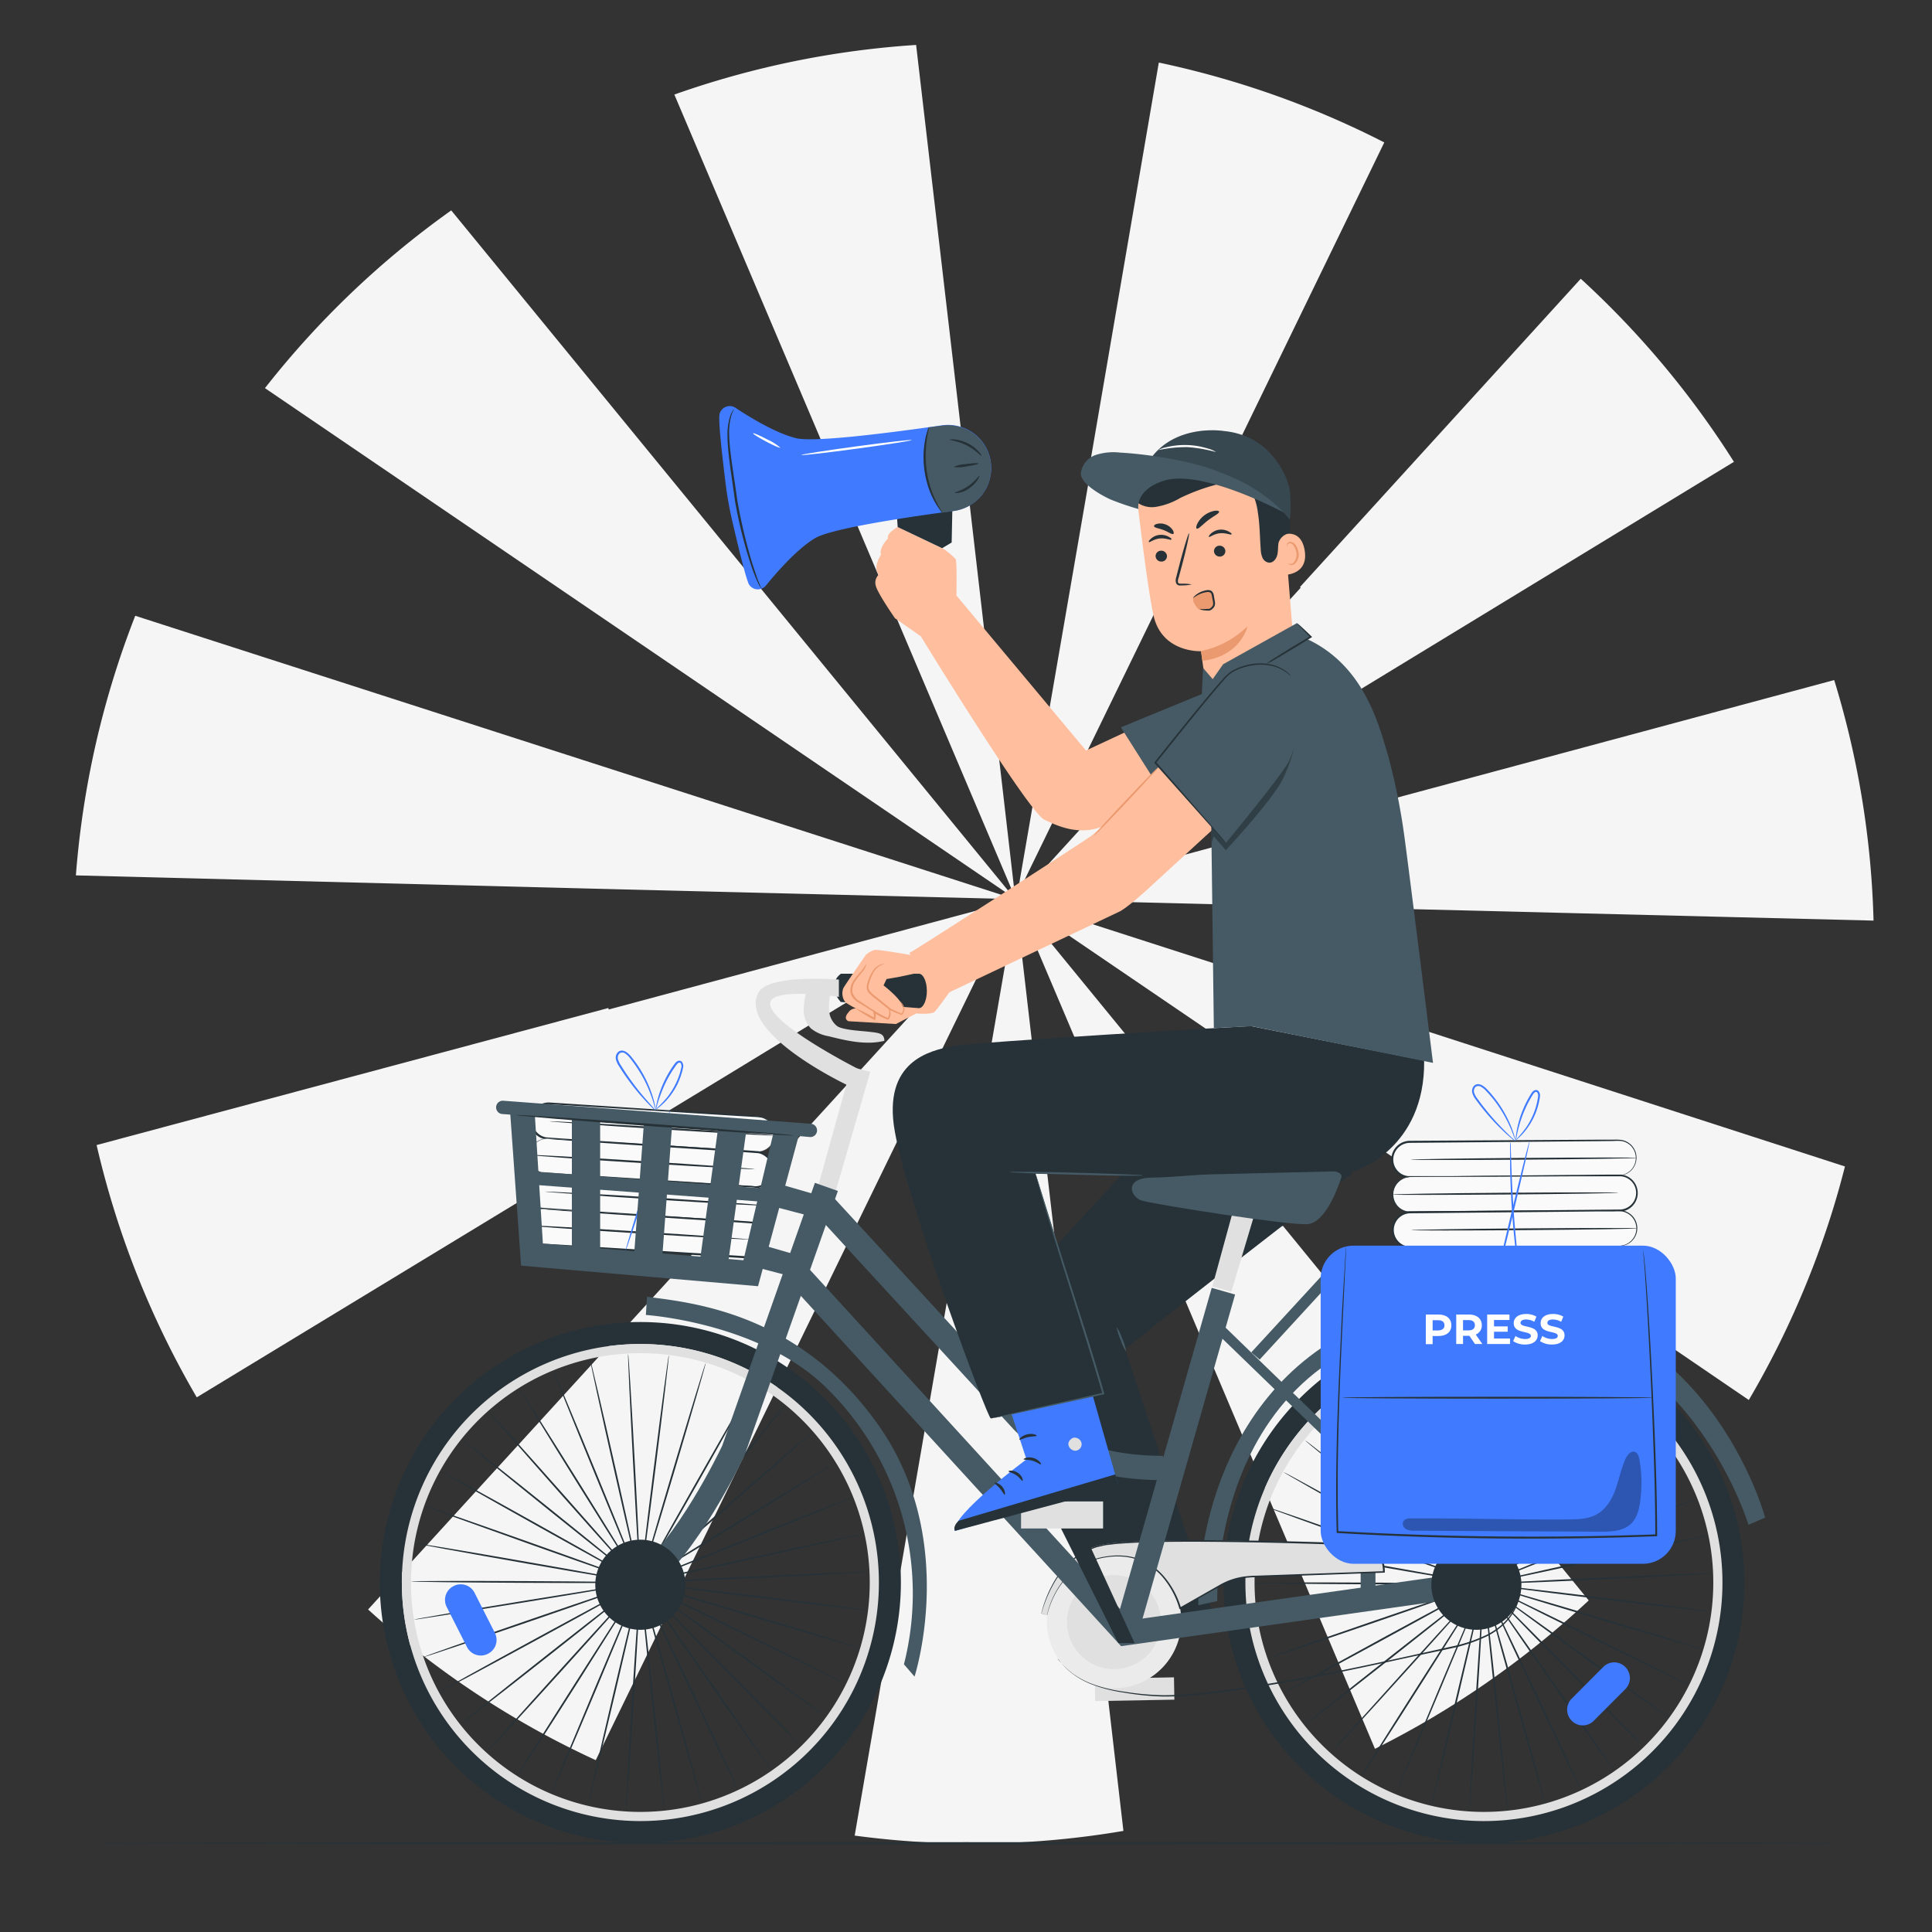 <svg xmlns="http://www.w3.org/2000/svg" viewBox="0 0 500 500"><rect x="0" y="0" width="500" height="500" fill="#333333" stroke="none"/><g id="freepik--background-complete--inject-362"><polygon points="263.06 232.83 263.05 232.84 263.09 232.84 263.06 232.83" style="fill:#f5f5f5"></polygon><polygon points="262.97 232.8 263.04 232.83 263 232.78 262.97 232.8" style="fill:#f5f5f5"></polygon><polygon points="262.9 232.72 262.83 232.76 262.96 232.8 262.9 232.72" style="fill:#f5f5f5"></polygon><polygon points="262.79 232.67 262.81 232.66 262.79 232.64 262.79 232.67" style="fill:#f5f5f5"></polygon><polygon points="262.82 232.49 262.82 232.5 262.84 232.52 262.82 232.49" style="fill:#f5f5f5"></polygon><polygon points="263.06 232.75 263.04 232.76 263.05 232.78 263.06 232.75" style="fill:#f5f5f5"></polygon><polygon points="262.73 232.68 262.74 232.61 262.42 232.39 262.67 232.7 262.73 232.68" style="fill:#f5f5f5"></polygon><polygon points="262.76 232.62 262.73 232.68 262.79 232.67 262.76 232.62" style="fill:#f5f5f5"></polygon><polygon points="263.04 232.71 262.99 232.71 263.02 232.74 263.04 232.71" style="fill:#f5f5f5"></polygon><polygon points="262.98 232.77 262.96 232.76 262.97 232.79 262.98 232.77" style="fill:#f5f5f5"></polygon><path d="M299.9,16.19,281.23,125l.44.08L263.26,231.61l47.35-97.24.22.11,47.42-97.62a233.92,233.92,0,0,0-34.61-14.34A236.62,236.62,0,0,0,299.9,16.19Z" style="fill:#f5f5f5"></path><path d="M448.74,119.52A233.12,233.12,0,0,0,409.1,72.14l-72.67,79.78.19.18-73.41,80.43Z" style="fill:#f5f5f5"></path><path d="M172.77,171.37h0l89.42,60.87-.38-.13.86.59h.13v0h0l0,0,.07,0,.06.08-.13,0,.05.08.06,0,0,0H263v0l0,0h0l-.07,0,.34.3-.26-.31,89.95,61.21-.14.2,99.77,68.06a233.89,233.89,0,0,0,20.88-46.53c1.5-4.63,2.82-9.26,4-13.91L366.74,266.05l-.06.18L263.13,232.86h0l0,0,0-.08h.5l-.45.12,1,0-.45-.14,221.14,5.49A232.4,232.4,0,0,0,474.69,176l-211,56.75-.35-.11.2-.13-.32.09h0v0h0l.28-.52-.33.35,0,.15-.16.05v-.1l-.09,0,.07-.14-.05-.41-.08.48,0,.05h0v0l-.16-.2.06.15-.34-.11L116.78,54.45a232.1,232.1,0,0,0-48.21,46Zm90.29,61.46h0Zm-.09,0,0,0,0,.05Zm.09-.05v0Zm0,0,0,0,0,0Zm-.06.06v0Zm-.19-.1v0l0,0Zm0-.18,0,0,0,0Zm-.06.13,0,0h-.06Zm0,0v.07l-.06,0-.25-.31Z" style="fill:#f5f5f5"></path><path d="M220.25,132.2h0l42.48,100.13L250.22,124.21h0L237.09,11.63a232.64,232.64,0,0,0-62.57,12.84Z" style="fill:#f5f5f5"></path><path d="M332,317.23l-.09.08-68.74-84,42.45,100-.22.09,50.44,119.19a233.9,233.9,0,0,0,55.32-38.4Z" style="fill:#f5f5f5"></path><polygon points="262.95 233.04 262.94 233.03 262.95 233.05 262.95 233.04" style="fill:#f5f5f5"></polygon><polygon points="262.77 232.77 262.75 232.79 262.72 232.75 262.7 232.84 262.71 232.83 262.71 232.84 262.78 232.84 262.76 232.8 262.79 232.78 262.81 232.79 262.81 232.77 262.83 232.76 262.72 232.73 262.77 232.77" style="fill:#f5f5f5"></polygon><polygon points="262.66 232.84 262.7 232.74 262.68 232.72 262.2 232.82 262.66 232.84" style="fill:#f5f5f5"></polygon><path d="M262.31,233.08,157.53,261.26c0-.13-.07-.26-.1-.39L25,296.34a233.77,233.77,0,0,0,25.92,65.29l136.66-83Z" style="fill:#f5f5f5"></path><path d="M153.88,230l108.77,2.7L35,159.36c-1.67,4.29-3.25,8.66-4.68,13.1a233.31,233.31,0,0,0-10.68,54.09L153.87,230Z" style="fill:#f5f5f5"></path><path d="M262.35,233.47,95.26,416.53a231.18,231.18,0,0,0,58.92,39Z" style="fill:#f5f5f5"></path><polygon points="263.03 232.88 263 232.89 263.01 232.93 263.03 232.88" style="fill:#f5f5f5"></polygon><path d="M262.9,233.63,221.19,475.05a231.25,231.25,0,0,0,69.55-1.21Z" style="fill:#f5f5f5"></path><polygon points="262.65 233.14 262.51 233.95 262.86 233.24 262.83 232.95 262.65 233.14" style="fill:#f5f5f5"></polygon><polygon points="262.98 232.9 262.96 232.9 262.98 232.91 262.98 232.9" style="fill:#f5f5f5"></polygon></g><g id="freepik--Floor--inject-362"><path d="M477.08,477c0,.14-101.67.26-227.07.26S22.92,477.12,22.92,477s101.65-.26,227.09-.26S477.08,476.84,477.08,477Z" style="fill:#263238"></path></g><g id="freepik--Character--inject-362"><path d="M331.92,131l3.38,41.9c.89,6.72-1.44,12.27-8.08,13.64h0a12.92,12.92,0,0,1-15.41-10.88c-.54-3.92-1-7.13-1-7.13s-10.14.5-12.29-9.3c-1.24-5.66-2.91-18.74-4.1-28.78A13.15,13.15,0,0,1,304.87,116l5.94-1.22A18.56,18.56,0,0,1,331.92,131Z" style="fill:#ffbe9d"></path><path d="M310.85,168.49a24.2,24.2,0,0,0,12-6.41s-1.69,7.8-11.68,8.93Z" style="fill:#eb996e"></path><path d="M330.13,139c.15-.11,6.34-3.39,7.51,3.37s-5.86,6.54-5.91,6.35S330.13,139,330.13,139Z" style="fill:#ffbe9d"></path><path d="M333.36,145.82s.13.06.34.12a1.21,1.21,0,0,0,.89-.14,3,3,0,0,0,.89-2.84,3.94,3.94,0,0,0-.62-1.63,1.37,1.37,0,0,0-1-.75.61.61,0,0,0-.64.44c-.06.2,0,.33,0,.35s-.16-.09-.15-.38a.72.72,0,0,1,.19-.47.86.86,0,0,1,.62-.28,1.66,1.66,0,0,1,1.41.83,4.08,4.08,0,0,1,.74,1.82,3.09,3.09,0,0,1-1.22,3.21,1.26,1.26,0,0,1-1.11,0C333.4,146,333.33,145.84,333.36,145.82Z" style="fill:#eb996e"></path><path d="M333.82,138a3.59,3.59,0,0,0-2.89,2.32c-.24,1-.11,2.16-.35,3.21s-1,2.12-2.12,2.09a2.14,2.14,0,0,1-1.72-1.25,5.84,5.84,0,0,1-.46-2.16c-.25-3.22-.23-6.47-.76-9.65a16.46,16.46,0,0,0-3.86-8.73c-2.21-2.35-5.67-3.7-8.77-2.79-2.05.59-3.74,2.08-5.75,2.79a8.39,8.39,0,0,1-7.29-.87,15.25,15.25,0,0,0-1.46-.65,3.86,3.86,0,0,1,.28-2.22c3.33-4.66,10.52-7.24,16.24-7a20,20,0,0,1,15,7.65c3.38,4.61,4.15,11.84,3.92,17.26" style="fill:#263238"></path><path d="M300.84,122.85c3.74-.61,11.11-.66,14.51,1,.41.2.87.58.72,1s-.52.4-.86.46a52.09,52.09,0,0,0-9.78,3.57,18.13,18.13,0,0,1-6.36,2.31,6.55,6.55,0,0,1-6.05-2.36l-.87.54C293.51,125.86,297.09,123.46,300.84,122.85Z" style="fill:#263238"></path><path d="M294,128.92a12.81,12.81,0,0,1,6.63-4.81c8.35-2.48,22.82-2.73,33.15,10.39a34.6,34.6,0,0,0-.07-8.09c-.41-2-4.06-13.65-17.07-14.87C316.68,111.54,296.78,108.3,294,128.92Z" style="fill:#455a64"></path><g style="opacity:0.2"><path d="M294,128.92a12.23,12.23,0,0,1,7.43-5.41c7.53-1.9,22.62-1.38,32.35,11a34.6,34.6,0,0,0-.07-8.09c-.41-2-4.06-13.65-17.07-14.87C316.68,111.54,296.78,108.3,294,128.92Z"></path></g><path d="M332.25,132.65c-4.94-5.41-11.31-8.52-18-11s-17.23-4.12-24.35-4.52a15,15,0,0,0-6.34.62,5.71,5.71,0,0,0-3.83,4.72c-.12,2.68,5.21,5.67,7.65,6.78a70.17,70.17,0,0,0,7.24,2.48s-1-4.72,6.32-7.24C311,121.06,332.61,132.85,332.25,132.65Z" style="fill:#455a64"></path><path d="M314.73,117a37.62,37.62,0,0,0-7.44-1.29,35.78,35.78,0,0,0-7.51.77,6.93,6.93,0,0,1,2.12-.75,20,20,0,0,1,10.77.38A7,7,0,0,1,314.73,117Z" style="fill:#fff"></path><path d="M299.07,144a1.47,1.47,0,0,0,1.57,1.33,1.4,1.4,0,0,0,1.37-1.48,1.47,1.47,0,0,0-1.57-1.33A1.41,1.41,0,0,0,299.07,144Z" style="fill:#263238"></path><path d="M297.33,140.29c.2.17,1.23-.77,2.81-.93s2.82.5,3,.29-.15-.42-.69-.74a4.08,4.08,0,0,0-2.41-.47,3.86,3.86,0,0,0-2.2,1C297.36,139.85,297.23,140.21,297.33,140.29Z" style="fill:#263238"></path><path d="M314.18,142.71a1.48,1.48,0,0,0,1.57,1.33,1.41,1.41,0,0,0,1.37-1.48,1.46,1.46,0,0,0-1.57-1.33A1.41,1.41,0,0,0,314.18,142.71Z" style="fill:#263238"></path><path d="M312.88,138.94c.2.17,1.23-.77,2.81-.93s2.82.5,3,.29-.15-.42-.69-.73a4.07,4.07,0,0,0-2.41-.48,3.86,3.86,0,0,0-2.2,1C312.91,138.5,312.78,138.86,312.88,138.94Z" style="fill:#263238"></path><path d="M308.39,151.25a10.85,10.85,0,0,0-2.61-.19c-.41,0-.8,0-.9-.3a2.11,2.11,0,0,1,.15-1.23l.86-3.19c1.2-4.55,2-8.27,1.83-8.32s-1.3,3.6-2.49,8.15c-.29,1.12-.56,2.19-.82,3.21a2.36,2.36,0,0,0,0,1.6,1,1,0,0,0,.73.52,2.73,2.73,0,0,0,.69,0A10.25,10.25,0,0,0,308.39,151.25Z" style="fill:#263238"></path><path d="M308.8,154.74A4,4,0,0,1,312,153c.83-.06.9-.22,1.42.45A4.65,4.65,0,0,1,314,157c-.49.92-2,1-2.88.9s-.91-.13-1.56-.94a11.48,11.48,0,0,1-.59-1,1.6,1.6,0,0,1-.17-1.14" style="fill:#eb996e"></path><path d="M309.72,136.81c.41.21,1.42-1,2.92-2.15s2.95-1.79,2.86-2.24c-.05-.21-.51-.32-1.24-.21a6.35,6.35,0,0,0-4.41,3.35C309.54,136.23,309.53,136.71,309.72,136.81Z" style="fill:#263238"></path><path d="M298.66,136.18c.11.44,1.26.54,2.47,1s2.13,1.2,2.52,1c.17-.12.16-.52-.15-1a3.76,3.76,0,0,0-1.77-1.42,3.7,3.7,0,0,0-2.25-.19C298.91,135.69,298.62,136,298.66,136.18Z" style="fill:#263238"></path><path d="M310.53,157.59c0,.09.68.39,1.87.43h.47a1,1,0,0,0,.57-.19,2.7,2.7,0,0,0,.84-.87,2.23,2.23,0,0,0,.12-1.34c-.08-.42-.15-.85-.23-1.29a2.12,2.12,0,0,0-.57-1.34,1.79,1.79,0,0,0-1.37-.24,6.18,6.18,0,0,0-2,.72c-1.05.61-1.49,1.23-1.44,1.27s.58-.45,1.61-.94a7,7,0,0,1,1.9-.56,1.32,1.32,0,0,1,1,.16c.23.18.29.58.37,1,.12.86.45,1.76.2,2.3a2.41,2.41,0,0,1-.65.73.64.64,0,0,1-.35.15l-.44,0C311.24,157.7,310.55,157.54,310.53,157.59Z" style="fill:#263238"></path><path d="M353.83,290.08,301.47,292s-36.17,38.82-41.27,45-3.39,11.25-3.39,11.25c1.91,10.83,36.15,81.13,36.15,81.13l21.6-9.78-23.44-70.49s57-45,58.47-45Z" style="fill:#263238"></path><path d="M289,343.44a12.18,12.18,0,0,1,1.46,3.09,11.72,11.72,0,0,1,1,3.28,12.37,12.37,0,0,1-1.46-3.1A11.71,11.71,0,0,1,289,343.44Z" style="fill:#455a64"></path><path d="M222.69,261.38a2.2,2.2,0,0,0-3.09.6c-1.57,1.78,0,2.31,0,2.31l12.25.73,5.28-2.73s3.89.32,4.73-.42,5.74-7.77,5.74-7.77l-2.53-6.23-16.65,2.77Z" style="fill:#ffbe9d"></path><path d="M217.63,252H237.8c1.14,0,2.07,2,2.07,4.46s-.93,4.45-2.07,4.45l-20.24-1.61C213.59,254.66,217.63,252,217.63,252Z" style="fill:#263238"></path><path d="M242.86,248.44s-15.41-2.86-16.54-2.6a6.15,6.15,0,0,0-2.25,1.29s-5.28,7.63-5.8,8.58a3.74,3.74,0,0,0,.43,3.55c.69.87,7.71,4.16,7.71,4.16a1.06,1.06,0,0,0,.52-1.13l3.5,1.13a4.08,4.08,0,0,0,0-2.25l2.9.95s1-.17.09-2.16-4.76-4.94-4.76-4.94l.78-1.64,3.46-.61,7.71-1.65Z" style="fill:#ffbe9d"></path><path d="M233,259.22s.09,0,.21.16a4.06,4.06,0,0,1,.46.59,2.37,2.37,0,0,1,.39,1.16,1.86,1.86,0,0,1-.67,1.49l-.08.07-.1-.05-2.88-1.19h0v0l-3.77-3a10.78,10.78,0,0,1-1.78-1.6,2.15,2.15,0,0,1-.47-1.13,3,3,0,0,1,.14-1.14,10.93,10.93,0,0,1,1.52-3.42,4.32,4.32,0,0,1,2-1.55,1.77,1.77,0,0,1,.92-.13c0,.05-.33.07-.85.31a4.44,4.44,0,0,0-1.8,1.57,11.55,11.55,0,0,0-1.37,3.34,1.89,1.89,0,0,0,.28,1.86,11.13,11.13,0,0,0,1.71,1.52l3.72,3-.05,0,2.85,1.28-.17,0a1.6,1.6,0,0,0,.59-1.21,2.36,2.36,0,0,0-.27-1.06C233.18,259.52,232.94,259.25,233,259.22Z" style="fill:#eb996e"></path><path d="M224.25,249.36a4.66,4.66,0,0,1-1.17,2.27c-.47.63-1.12,1.32-1.67,2.16a4.3,4.3,0,0,0-.8,3,4,4,0,0,0,2,2.39l2.29,1.52a13.64,13.64,0,0,1,2,1.51,13.05,13.05,0,0,1-2.23-1.22l-2.35-1.44a7.68,7.68,0,0,1-1.31-1,3.23,3.23,0,0,1-.89-1.63,4.59,4.59,0,0,1,.91-3.35,24.93,24.93,0,0,1,1.77-2.13A13.41,13.41,0,0,0,224.25,249.36Z" style="fill:#eb996e"></path><path d="M230,261s.24.19.39.69a2.46,2.46,0,0,1-.38,2.1l-.08.1-.14,0A14.83,14.83,0,0,1,226.1,262l.37-.28c0,.12.08.25.11.38a3.21,3.21,0,0,1-.06,1.66l-.08.29-.26-.15a38.63,38.63,0,0,1-4.87-3,38.49,38.49,0,0,1,5.1,2.57l-.34.14a3,3,0,0,0,0-1.41,2.58,2.58,0,0,0-.1-.33l-.24-.7.61.42a17.31,17.31,0,0,0,3.53,1.88l-.21.06a2.35,2.35,0,0,0,.47-1.81C230.1,261.28,230,261,230,261Z" style="fill:#eb996e"></path><path d="M195.67,298.08l-53.9-3.4a4.57,4.57,0,0,1-4.27-4.84h0a4.56,4.56,0,0,1,4.84-4.26l53.91,3.4a4.56,4.56,0,0,1,4.26,4.84h0A4.56,4.56,0,0,1,195.67,298.08Z" style="fill:#fafafa"></path><path d="M195.67,298.08a8.06,8.06,0,0,0,1.37-.17A4.61,4.61,0,0,0,200,295.5a4.54,4.54,0,0,0,.36-2.75,4.41,4.41,0,0,0-1.72-2.75,4.3,4.3,0,0,0-1.66-.77,17.28,17.28,0,0,0-2-.18l-4.4-.26-48.22-3a4.31,4.31,0,0,0-4.56,3.87,4.31,4.31,0,0,0,3.5,4.68c4.37.35,8.7.58,12.77.86l21.67,1.42,14.61,1,4,.29,1,.09.35.05h-.35l-1,0-4-.2L175.69,297,154,295.68c-4.09-.27-8.34-.48-12.83-.84a4.76,4.76,0,0,1-3-1.81,4.81,4.81,0,0,1,4.13-7.7l48.21,3.12,4.4.29a15.16,15.16,0,0,1,2,.21,4.73,4.73,0,0,1,1.77.83,4.64,4.64,0,0,1,1.78,2.93,4.74,4.74,0,0,1-.42,2.87,4.67,4.67,0,0,1-3.08,2.43A3.69,3.69,0,0,1,195.67,298.08Z" style="fill:#263238"></path><path d="M200.71,293.88c0,.13-13.12-.58-29.27-1.6s-29.25-2-29.24-2.09,13.11.58,29.27,1.6S200.71,293.75,200.71,293.88Z" style="fill:#263238"></path><path d="M141.87,294.68l53.9,3.41a4.55,4.55,0,0,1,4.26,4.83h0a4.55,4.55,0,0,1-4.83,4.27l-53.91-3.41A4.55,4.55,0,0,1,137,299h0A4.56,4.56,0,0,1,141.87,294.68Z" style="fill:#fafafa"></path><path d="M141.87,294.68a8.06,8.06,0,0,0-1.37.17,4.63,4.63,0,0,0-2.93,2.42,4.5,4.5,0,0,0-.36,2.74,4.42,4.42,0,0,0,3.38,3.52,13.75,13.75,0,0,0,2,.18L147,304l48.22,3a4.32,4.32,0,0,0,1.06-8.55c-4.37-.35-8.7-.57-12.77-.85l-21.67-1.42-14.61-1-4-.3-1-.09a1.41,1.41,0,0,1-.35-.05h.35l1,0,4,.21,14.62.84,21.68,1.32c4.09.27,8.34.48,12.83.83a4.77,4.77,0,0,1,2.95,1.82,4.84,4.84,0,0,1,.95,3.38,4.82,4.82,0,0,1-5.08,4.31L147,304.32l-4.4-.3a13.69,13.69,0,0,1-2-.21,4.63,4.63,0,0,1-3.55-3.76,4.7,4.7,0,0,1,.42-2.86,4.64,4.64,0,0,1,3.08-2.43A3.88,3.88,0,0,1,141.87,294.68Z" style="fill:#263238"></path><path d="M136.83,298.88c0-.13,13.12.59,29.27,1.61s29.25,1.95,29.24,2.09S182.23,302,166.07,301,136.83,299,136.83,298.88Z" style="fill:#263238"></path><path d="M194.52,316.28l-53.9-3.4a4.56,4.56,0,0,1-4.26-4.84h0a4.55,4.55,0,0,1,4.83-4.26l53.91,3.4a4.56,4.56,0,0,1,4.26,4.84h0A4.56,4.56,0,0,1,194.52,316.28Z" style="fill:#fafafa"></path><path d="M194.52,316.28a6.92,6.92,0,0,0,1.37-.17,4.56,4.56,0,0,0,2.93-2.41,4.5,4.5,0,0,0,.36-2.74,4.39,4.39,0,0,0-1.71-2.76,4.25,4.25,0,0,0-1.67-.76,13.75,13.75,0,0,0-2-.18L189.4,307l-48.22-3a4.32,4.32,0,0,0-3.71,6.92,4.28,4.28,0,0,0,2.65,1.63c4.37.35,8.7.58,12.77.86l21.67,1.42,14.61,1,4,.3,1,.09.35,0a1.88,1.88,0,0,1-.35,0l-1-.05-4-.2-14.62-.85-21.68-1.31c-4.09-.27-8.34-.48-12.83-.84a4.76,4.76,0,0,1-2.95-1.81,4.8,4.8,0,0,1,.71-6.55,4.76,4.76,0,0,1,3.42-1.14l48.21,3.11,4.41.3a15.17,15.17,0,0,1,2,.2,4.82,4.82,0,0,1,1.77.83,4.64,4.64,0,0,1-1.72,8.23A3.69,3.69,0,0,1,194.52,316.28Z" style="fill:#263238"></path><path d="M199.56,312.08c0,.14-13.12-.58-29.27-1.6s-29.25-2-29.24-2.09,13.11.58,29.27,1.6S199.57,312,199.56,312.08Z" style="fill:#263238"></path><path d="M140.72,312.89l53.9,3.4a4.56,4.56,0,0,1,4.27,4.84h0a4.56,4.56,0,0,1-4.84,4.26L140.14,322a4.56,4.56,0,0,1-4.26-4.84h0A4.56,4.56,0,0,1,140.72,312.89Z" style="fill:#fafafa"></path><path d="M140.72,312.89a6.92,6.92,0,0,0-1.37.17,4.58,4.58,0,0,0-2.93,2.41,4.5,4.5,0,0,0-.36,2.74,4.4,4.4,0,0,0,1.72,2.76,4.14,4.14,0,0,0,1.66.76,13.76,13.76,0,0,0,2,.18l4.4.26,48.22,3a4.31,4.31,0,0,0,4.56-3.87,4.3,4.3,0,0,0-.85-3,4.34,4.34,0,0,0-2.65-1.64c-4.37-.34-8.7-.57-12.77-.85l-21.67-1.42-14.61-1-4-.3-1-.09-.35,0h.35l1,0,4,.21,14.62.85,21.68,1.31c4.09.27,8.34.48,12.83.84a4.76,4.76,0,0,1,2.95,1.81,4.81,4.81,0,0,1-.7,6.55,4.8,4.8,0,0,1-3.43,1.14l-48.21-3.11-4.4-.3a15.16,15.16,0,0,1-2-.2,4.89,4.89,0,0,1-1.77-.83,4.64,4.64,0,0,1,1.72-8.23A3.68,3.68,0,0,1,140.72,312.89Z" style="fill:#263238"></path><path d="M135.68,317.09c0-.14,13.12.58,29.27,1.6s29.25,2,29.24,2.09-13.11-.58-29.27-1.6S135.68,317.22,135.68,317.09Z" style="fill:#263238"></path><path d="M168.43,324.22a7.94,7.94,0,0,1-.2-1.44c-.1-.93-.22-2.27-.33-3.93-.24-3.33-.44-7.94-.45-13s.19-9.69.41-13c.11-1.66.22-3,.32-3.94a8.45,8.45,0,0,1,.19-1.43,7.67,7.67,0,0,1,0,1.45c-.05,1-.1,2.34-.17,3.94-.13,3.32-.27,7.92-.26,13s.16,9.68.3,13c.07,1.59.13,2.92.18,3.94A8.53,8.53,0,0,1,168.43,324.22Z" style="fill:#407BFF"></path><path d="M161.87,323.73c-.12,0,2.33-8.16,5.48-18.13s5.82-18,6-18-2.33,8.16-5.48,18.13S162,323.77,161.87,323.73Z" style="fill:#407BFF"></path><path d="M169.66,287.44a7.77,7.77,0,0,1-1.09-1c-.68-.65-1.63-1.63-2.75-2.91a58.82,58.82,0,0,1-3.66-4.66c-.65-.91-1.3-1.89-1.94-2.92a5.32,5.32,0,0,1-.81-1.75,2,2,0,0,1,.62-2,1.53,1.53,0,0,1,1.07-.3,2.37,2.37,0,0,1,1,.38,5.83,5.83,0,0,1,1.37,1.34,30,30,0,0,1,2.06,2.86,30.45,30.45,0,0,1,2.69,5.3,26.84,26.84,0,0,1,1.19,3.82c.11.46.18.82.22,1.07s0,.37,0,.38a12.49,12.49,0,0,1-.43-1.4,35.91,35.91,0,0,0-1.33-3.74,31.58,31.58,0,0,0-2.75-5.19,32.49,32.49,0,0,0-2-2.79,5.48,5.48,0,0,0-1.26-1.24,1.26,1.26,0,0,0-1.49-.1,1.52,1.52,0,0,0-.44,1.49,5.07,5.07,0,0,0,.73,1.59c.64,1,1.27,2,1.91,2.91,1.26,1.83,2.49,3.41,3.56,4.7s2,2.3,2.61,3A8.06,8.06,0,0,1,169.66,287.44Z" style="fill:#407BFF"></path><path d="M169.71,287.25a4.26,4.26,0,0,1,.14-1.15,23.32,23.32,0,0,1,.78-3.07,27.32,27.32,0,0,1,1.84-4.33c.41-.78.89-1.58,1.42-2.39.28-.41.54-.79.87-1.21a1.77,1.77,0,0,1,.69-.52.91.91,0,0,1,1,.19,1.82,1.82,0,0,1,.31,1.65c-.11.49-.22,1-.37,1.43a19.13,19.13,0,0,1-1,2.61,18.42,18.42,0,0,1-2.59,3.94,16.69,16.69,0,0,1-2.29,2.19,4.47,4.47,0,0,1-1,.64,33.61,33.61,0,0,0,3-3.06,19.15,19.15,0,0,0,2.45-3.9,20.14,20.14,0,0,0,1-2.55c.13-.45.24-.93.35-1.39a1.5,1.5,0,0,0-.17-1.21c-.25-.24-.65-.06-.94.3s-.58.77-.84,1.16c-.53.78-1,1.57-1.43,2.33a30.68,30.68,0,0,0-1.9,4.23C170.06,285.63,169.8,287.27,169.71,287.25Z" style="fill:#407BFF"></path><path d="M207.61,290.66l-.66-.05-76.7-5.74a1.72,1.72,0,0,0-1.85,1.59h0a1.72,1.72,0,0,0,1.59,1.85l2.08.15,2.79,39.09,61.32,5.32L206.69,294l2.88.26a1.73,1.73,0,0,0,1.88-1.58h0a1.73,1.73,0,0,0-1.57-1.85ZM148,322.46l-7.5-.62-.95-15.11,8.45.63Zm0-18.56-8.66-.64-.9-14.32,9.56.72Zm16.17,19.92-8.85-.74V307.9l10,.75Zm1.39-18.6-10.24-.77V290.2l11.3.85Zm15.73,20-9.83-.82,1.14-15.24,10.78.8Zm2.56-18.68-11-.82,1.06-14.16,11.87.88Zm8.55,19.61-3.82-.32,2.11-15.32,5.28.4Zm4.37-18.64-5.62-.42,1.94-14.1,7,.52Z" style="fill:#455a64"></path><path d="M205.39,293.86c0,.17-16.1-.87-35.93-2.33s-35.9-2.78-35.89-2.95,16.1.88,35.93,2.34S205.41,293.69,205.39,293.86Z" style="fill:#263238"></path><path d="M418.93,304.2l-54,.4a4.55,4.55,0,0,1-4.59-4.52h0a4.54,4.54,0,0,1,4.52-4.59l54-.41a4.55,4.55,0,0,1,4.59,4.53h0A4.56,4.56,0,0,1,418.93,304.2Z" style="fill:#fafafa"></path><path d="M418.93,304.2a7.43,7.43,0,0,0,1.35-.27,4.54,4.54,0,0,0,2.75-2.61,4.48,4.48,0,0,0,.17-2.76,4.4,4.4,0,0,0-1.91-2.63,4.31,4.31,0,0,0-1.71-.64,13.17,13.17,0,0,0-2,0l-4.41.05-48.31.43a4.32,4.32,0,0,0-3.22,7.16,4.23,4.23,0,0,0,2.76,1.44c4.39,0,8.72,0,12.8,0l21.72-.11,14.64,0h4l1,0a1.35,1.35,0,0,1,.35,0l-.35,0-1,0-4,.07-14.64.19-21.72.22c-4.1,0-8.35.11-12.86.07a4.79,4.79,0,0,1-2.82-8.18,4.81,4.81,0,0,1,3.33-1.39l48.32-.29h4.41a13.83,13.83,0,0,1,2,.06,4.52,4.52,0,0,1,1.82.7,4.64,4.64,0,0,1-1.13,8.33A3.81,3.81,0,0,1,418.93,304.2Z" style="fill:#263238"></path><path d="M423.65,299.65c0,.14-13.12.35-29.3.47s-29.31.11-29.31,0,13.12-.34,29.31-.46S423.65,299.52,423.65,299.65Z" style="fill:#263238"></path><path d="M365,304.6l54-.4a4.56,4.56,0,0,1,4.59,4.52h0a4.56,4.56,0,0,1-4.52,4.6l-54,.4a4.55,4.55,0,0,1-4.59-4.52h0A4.56,4.56,0,0,1,365,304.6Z" style="fill:#fafafa"></path><path d="M365,304.6a8.52,8.52,0,0,0-1.35.27,4.57,4.57,0,0,0-2.75,2.61,4.49,4.49,0,0,0-.17,2.76,4.43,4.43,0,0,0,1.9,2.64,4.57,4.57,0,0,0,1.72.64,16.39,16.39,0,0,0,2,0l4.41-.05,48.31-.44a4.31,4.31,0,0,0,.46-8.6c-4.39,0-8.72,0-12.8,0l-21.72.11-14.64,0-4,0h-1l-.35,0a2.37,2.37,0,0,1,.35,0l1,0,4-.07,14.64-.19,21.72-.21c4.1,0,8.35-.11,12.85-.08a4.8,4.8,0,0,1-.5,9.57l-48.32.29-4.41,0a15.55,15.55,0,0,1-2.05-.06,4.7,4.7,0,0,1-1.81-.71,4.64,4.64,0,0,1-2-2.8,4.73,4.73,0,0,1,.22-2.89,4.62,4.62,0,0,1,2.9-2.63A3.72,3.72,0,0,1,365,304.6Z" style="fill:#263238"></path><path d="M360.29,309.15c0-.14,13.13-.34,29.31-.47s29.31-.11,29.31,0-13.12.34-29.31.46S360.3,309.28,360.29,309.15Z" style="fill:#263238"></path><path d="M419.07,322.44l-54,.4a4.56,4.56,0,0,1-4.6-4.52h0a4.57,4.57,0,0,1,4.53-4.6l54-.4a4.56,4.56,0,0,1,4.59,4.52h0A4.56,4.56,0,0,1,419.07,322.44Z" style="fill:#fafafa"></path><path d="M419.07,322.44a9,9,0,0,0,1.35-.27,4.56,4.56,0,0,0,2.75-2.61,4.49,4.49,0,0,0,.17-2.76,4.44,4.44,0,0,0-1.91-2.63,4.38,4.38,0,0,0-1.71-.65,16.52,16.52,0,0,0-2,0l-4.41,0L365,314a4.31,4.31,0,0,0-3.21,7.16,4.25,4.25,0,0,0,2.75,1.44c4.39,0,8.73,0,12.8,0l21.72-.11,14.65,0,4,0,1,0a1.41,1.41,0,0,1,.36,0l-.36,0-1,0-4,.07-14.64.19-21.72.21c-4.1,0-8.36.12-12.86.08a4.81,4.81,0,0,1-2.83-8.19,4.87,4.87,0,0,1,3.34-1.38l48.31-.29,4.41,0a14,14,0,0,1,2.05.07,4.52,4.52,0,0,1,1.82.7,4.59,4.59,0,0,1,2,2.8,4.63,4.63,0,0,1-3.11,5.53A3.81,3.81,0,0,1,419.07,322.44Z" style="fill:#263238"></path><path d="M423.79,317.89c0,.14-13.12.34-29.3.47s-29.32.11-29.32,0,13.12-.34,29.31-.46S423.79,317.76,423.79,317.89Z" style="fill:#263238"></path><path d="M393.6,332.19a7.59,7.59,0,0,1-.31-1.42c-.16-.92-.37-2.25-.6-3.9-.47-3.3-1-7.88-1.36-13s-.5-9.68-.52-13c0-1.67,0-3,0-3.95a7.19,7.19,0,0,1,.1-1.44,9.19,9.19,0,0,1,.09,1.44c0,1,.07,2.35.12,3.94.1,3.33.29,7.93.65,13s.84,9.64,1.22,12.95c.18,1.58.34,2.9.45,3.92A8.49,8.49,0,0,1,393.6,332.19Z" style="fill:#407BFF"></path><path d="M387,332.17c-.13,0,1.75-8.31,4.19-18.48s4.53-18.39,4.66-18.36-1.74,8.3-4.18,18.48S387.15,332.2,387,332.17Z" style="fill:#407BFF"></path><path d="M392.24,295.42a7.75,7.75,0,0,1-1.17-.9c-.72-.61-1.74-1.52-2.94-2.71a58.36,58.36,0,0,1-4-4.39c-.71-.87-1.43-1.79-2.14-2.78a5.17,5.17,0,0,1-.93-1.68,2,2,0,0,1,.47-2,1.49,1.49,0,0,1,1.06-.38,2.35,2.35,0,0,1,1,.31,6,6,0,0,1,1.46,1.24,33.51,33.51,0,0,1,2.25,2.7,30.34,30.34,0,0,1,3.06,5.1,26.41,26.41,0,0,1,1.46,3.73c.14.45.23.81.29,1.05s.08.37.06.38a11,11,0,0,1-.53-1.37,35.38,35.38,0,0,0-1.59-3.64,33.21,33.21,0,0,0-3.1-5,31.28,31.28,0,0,0-2.25-2.64,5.35,5.35,0,0,0-1.34-1.14,1.27,1.27,0,0,0-1.5,0,1.53,1.53,0,0,0-.34,1.52,5,5,0,0,0,.85,1.53c.71,1,1.41,1.91,2.11,2.78,1.38,1.73,2.72,3.22,3.88,4.43s2.14,2.16,2.82,2.81A9.88,9.88,0,0,1,392.24,295.42Z" style="fill:#407BFF"></path><path d="M392.27,295.22a4.44,4.44,0,0,1,.05-1.16,26.1,26.1,0,0,1,.57-3.11,27.16,27.16,0,0,1,1.53-4.45,27.46,27.46,0,0,1,1.25-2.48c.25-.43.48-.83.78-1.27a1.71,1.71,0,0,1,.65-.56.91.91,0,0,1,1,.11,1.85,1.85,0,0,1,.42,1.63c-.07.5-.16,1-.27,1.46a18.4,18.4,0,0,1-.82,2.66,18,18,0,0,1-2.31,4.11,15.57,15.57,0,0,1-2.13,2.35,4.26,4.26,0,0,1-.92.71,32.47,32.47,0,0,0,2.77-3.26,19.21,19.21,0,0,0,2.17-4.07,19.44,19.44,0,0,0,.78-2.61c.1-.46.18-.94.25-1.41a1.47,1.47,0,0,0-.25-1.19c-.27-.23-.66,0-.92.36s-.52.81-.75,1.22a25.67,25.67,0,0,0-1.26,2.43,29.86,29.86,0,0,0-1.61,4.35C392.51,293.59,392.36,295.24,392.27,295.22Z" style="fill:#407BFF"></path><polygon points="318.67 334.29 325.35 311.94 319.5 311.94 313.75 332.94 318.67 334.29" style="fill:#e0e0e0"></polygon><polygon points="274.79 415.51 290.88 436.7 294.66 434.91 277.76 412.8 274.79 415.51" style="fill:#263238"></polygon><rect x="283.41" y="434.25" width="20.5" height="5.78" transform="translate(-7.92 5.43) rotate(-1.04)" style="fill:#e0e0e0"></rect><path d="M196.26,256.92c2.55-4.92,20.84-3.41,20.84-3.41V258s-.9-.14-2.29-.3a14.59,14.59,0,0,0-.23,3.95,5.53,5.53,0,0,0,2.1,3.93c1.48,1,6.35,1.22,8.13,1.43,2.5.3,4.06.32,4.06,2.36-4.73,1.15-9.68,0-14.4-1.19a10.06,10.06,0,0,1-4.58-2A6.75,6.75,0,0,1,208,261.4a16.27,16.27,0,0,1,.56-4.15c-4.24-.16-8.45.18-9.14,1.91-2,5,22.88,17.59,22.88,17.59l-1.94,4.59C215,278.87,191.27,266.54,196.26,256.92Z" style="fill:#e0e0e0"></path><polygon points="201.95 306.5 211.45 309.25 209.65 314.72 200.78 312.39 201.95 306.5" style="fill:#455a64"></polygon><polygon points="196.55 321.99 206.05 324.74 204.25 330.21 195.39 327.88 196.55 321.99" style="fill:#455a64"></polygon><path d="M384,409.94c-.12,0,3.58-12.8,8.26-28.51S400.87,353,401,353s-3.58,12.8-8.26,28.52S384.16,410,384,409.94Z" style="fill:#263238"></path><path d="M384,409.94c-.12,0,1.43-13.22,3.47-29.48S391.3,351,391.43,351,390,364.25,388,380.52,384.17,410,384,409.94Z" style="fill:#263238"></path><path d="M384,409.94c-.12,0-.93-13.26-1.81-29.63s-1.48-29.65-1.35-29.65.93,13.25,1.81,29.63S384.17,409.93,384,409.94Z" style="fill:#263238"></path><path d="M384,409.94c-.12,0-3.14-12.92-6.74-28.91s-6.42-29-6.29-29,3.13,12.91,6.73,28.91S384.16,409.91,384,409.94Z" style="fill:#263238"></path><path d="M384,409.94c-.11.05-5.25-12.21-11.48-27.37S361.39,355.06,361.5,355s5.26,12.2,11.48,27.37S384.16,409.89,384,409.94Z" style="fill:#263238"></path><path d="M384,409.94c-.11.07-7.22-11.16-15.89-25.07s-15.62-25.24-15.52-25.31,7.22,11.16,15.9,25.07S384.15,409.87,384,409.94Z" style="fill:#263238"></path><path d="M384,409.94c-.09.08-9-9.79-19.86-22.06s-19.63-22.27-19.53-22.36,9,9.79,19.86,22.06S384.13,409.86,384,409.94Z" style="fill:#263238"></path><path d="M384,409.94c-.08.1-10.5-8.15-23.27-18.42s-23.08-18.68-23-18.78,10.5,8.15,23.28,18.42S384.12,409.84,384,409.94Z" style="fill:#263238"></path><path d="M384,409.94c-.06.11-11.71-6.28-26-14.27S332.14,381.11,332.2,381s11.72,6.28,26,14.27S384.1,409.83,384,409.94Z" style="fill:#263238"></path><path d="M384,409.94c0,.12-12.6-4.23-28.05-9.72s-27.94-10-27.9-10.14,12.6,4.23,28.05,9.72S384.08,409.82,384,409.94Z" style="fill:#263238"></path><path d="M384,409.94c0,.12-13.13-2.07-29.28-4.89s-29.22-5.21-29.2-5.33,13.13,2.06,29.28,4.89S384.06,409.82,384,409.94Z" style="fill:#263238"></path><path d="M384,409.94c0,.12-13.29.16-29.68.08s-29.69-.25-29.69-.37,13.29-.16,29.69-.08S384,409.81,384,409.94Z" style="fill:#263238"></path><path d="M384,409.94c0,.12-13.08,2.38-29.25,5s-29.31,4.72-29.33,4.6,13.08-2.38,29.26-5S384,409.82,384,409.94Z" style="fill:#263238"></path><path d="M384,409.94c0,.12-12.49,4.54-28,9.87s-28.11,9.55-28.15,9.43,12.49-4.53,28-9.86S384,409.82,384,409.94Z" style="fill:#263238"></path><path d="M384,409.94c.06.11-11.56,6.56-26,14.41s-26.11,14.12-26.17,14,11.56-6.56,25.95-14.41S384,409.83,384,409.94Z" style="fill:#263238"></path><path d="M384,409.94c.08.1-10.3,8.4-23.17,18.55s-23.38,18.29-23.46,18.19,10.3-8.4,23.18-18.55S384,409.84,384,409.94Z" style="fill:#263238"></path><path d="M384,409.94c.09.08-8.75,10-19.74,22.16s-20,21.95-20.09,21.86S353,444,364,431.8,384,409.86,384,409.94Z" style="fill:#263238"></path><path d="M384,409.94c.11.07-7,11.33-15.76,25.15s-16,25-16.14,24.92,6.95-11.33,15.76-25.16S383.94,409.87,384,409.94Z" style="fill:#263238"></path><path d="M384,409.94c.12.05-5,12.33-11.33,27.43S361.08,464.68,361,464.64s5-12.33,11.33-27.44S383.93,409.89,384,409.94Z" style="fill:#263238"></path><path d="M384,409.94c.12,0-2.82,13-6.58,28.94s-6.9,28.88-7,28.85,2.82-13,6.58-29S383.92,409.91,384,409.94Z" style="fill:#263238"></path><path d="M384,409.94c.13,0-.61,13.28-1.65,29.64s-2,29.62-2.1,29.61.62-13.28,1.65-29.64S383.92,409.93,384,409.94Z" style="fill:#263238"></path><path d="M384,409.94c.13,0,1.62,13.19,3.33,29.49s3,29.54,2.89,29.55-1.62-13.19-3.34-29.5S383.92,410,384,409.94Z" style="fill:#263238"></path><path d="M384,409.94c.12,0,3.8,12.74,8.22,28.52s7.91,28.61,7.78,28.65-3.8-12.74-8.22-28.53S383.92,410,384,409.94Z" style="fill:#263238"></path><path d="M384,409.94c.11-.05,5.88,11.92,12.88,26.74s12.58,26.89,12.46,26.95-5.87-11.92-12.87-26.75S383.93,410,384,409.94Z" style="fill:#263238"></path><path d="M384,409.94c.1-.07,7.79,10.77,17.17,24.21s16.9,24.41,16.8,24.48-7.79-10.77-17.17-24.22S383.94,410,384,409.94Z" style="fill:#263238"></path><path d="M384,409.94c.09-.09,9.48,9.32,21,21s20.74,21.24,20.65,21.32-9.48-9.31-21-21S384,410,384,409.94Z" style="fill:#263238"></path><path d="M384,409.94c.07-.1,10.91,7.6,24.19,17.2s24,17.46,23.93,17.56-10.9-7.59-24.19-17.2S384,410,384,409.94Z" style="fill:#263238"></path><path d="M384,409.94c.06-.11,12,5.67,26.73,12.91s26.59,13.2,26.53,13.31-12-5.66-26.73-12.91S384,410.05,384,409.94Z" style="fill:#263238"></path><path d="M384,409.94c0-.12,12.8,3.58,28.51,8.25s28.42,8.57,28.39,8.69-12.8-3.57-28.52-8.25S384,410.06,384,409.94Z" style="fill:#263238"></path><path d="M384,409.94c0-.12,13.22,1.38,29.49,3.37S443,417,443,417.13s-13.22-1.38-29.49-3.37S384,410.06,384,409.94Z" style="fill:#263238"></path><path d="M384,409.94c0-.13,13.27-.85,29.64-1.61s29.66-1.28,29.66-1.16-13.26.85-29.64,1.61S384.05,410.06,384,409.94Z" style="fill:#263238"></path><path d="M384,409.94c0-.12,12.94-3.05,28.95-6.55s29-6.22,29.05-6.1-12.93,3-29,6.55S384.07,410.06,384,409.94Z" style="fill:#263238"></path><path d="M384,409.94c-.05-.12,12.25-5.18,27.45-11.3s27.58-11,27.62-10.87-12.24,5.17-27.45,11.29S384.09,410.06,384,409.94Z" style="fill:#263238"></path><path d="M384,409.94c-.06-.11,11.21-7.15,25.17-15.73s25.35-15.45,25.42-15.34S423.42,386,409.45,394.6,384.11,410.05,384,409.94Z" style="fill:#263238"></path><path d="M384,409.94c-.08-.09,9.85-8.92,22.19-19.72s22.4-19.47,22.49-19.38-9.85,8.92-22.19,19.72S384.12,410,384,409.94Z" style="fill:#263238"></path><path d="M384,409.94c-.1-.08,8.22-10.45,18.58-23.15s18.83-23,18.93-22.87-8.22,10.44-18.58,23.15S384.14,410,384,409.94Z" style="fill:#263238"></path><path d="M384,409.94c-.11-.06,6.36-11.67,14.44-25.93s14.73-25.78,14.84-25.72S407,370,398.88,384.23,384.15,410,384,409.94Z" style="fill:#263238"></path><circle cx="288.31" cy="419.5" r="17.41" style="fill:#ebebeb"></circle><circle cx="288.29" cy="419.8" r="12.17" transform="translate(-212.4 326.81) rotate(-45)" style="fill:#e0e0e0"></circle><path d="M165.71,409.56c-.12,0,3.58-12.8,8.26-28.51s8.57-28.42,8.69-28.39-3.58,12.8-8.26,28.52S165.83,409.59,165.71,409.56Z" style="fill:#263238"></path><path d="M165.71,409.56c-.12,0,1.43-13.22,3.47-29.48s3.8-29.44,3.92-29.43-1.43,13.22-3.47,29.49S165.84,409.57,165.71,409.56Z" style="fill:#263238"></path><path d="M165.71,409.56c-.12,0-.93-13.26-1.8-29.63s-1.48-29.65-1.36-29.65.94,13.25,1.81,29.63S165.84,409.55,165.71,409.56Z" style="fill:#263238"></path><path d="M165.71,409.56c-.12,0-3.13-12.92-6.73-28.91s-6.42-29-6.3-29,3.14,12.91,6.74,28.91S165.84,409.53,165.71,409.56Z" style="fill:#263238"></path><path d="M165.71,409.56c-.11.05-5.25-12.21-11.47-27.37s-11.18-27.51-11.07-27.55,5.26,12.2,11.48,27.37S165.83,409.51,165.71,409.56Z" style="fill:#263238"></path><path d="M165.71,409.56c-.1.07-7.22-11.16-15.89-25.07s-15.62-25.24-15.52-25.31,7.23,11.16,15.9,25.07S165.82,409.49,165.71,409.56Z" style="fill:#263238"></path><path d="M165.71,409.56c-.09.08-9-9.79-19.86-22.06s-19.62-22.27-19.53-22.36,9,9.79,19.87,22.06S165.81,409.48,165.71,409.56Z" style="fill:#263238"></path><path d="M165.71,409.56c-.07.1-10.5-8.15-23.27-18.42s-23.07-18.68-23-18.78,10.5,8.15,23.27,18.42S165.79,409.46,165.71,409.56Z" style="fill:#263238"></path><path d="M165.71,409.56c-.06.11-11.71-6.28-26-14.27s-25.87-14.56-25.81-14.67,11.71,6.28,26,14.27S165.78,409.45,165.71,409.56Z" style="fill:#263238"></path><path d="M165.71,409.56c0,.12-12.6-4.23-28-9.72s-27.95-10-27.9-10.14,12.59,4.23,28.05,9.72S165.76,409.44,165.71,409.56Z" style="fill:#263238"></path><path d="M165.71,409.56c0,.12-13.13-2.07-29.27-4.89s-29.23-5.21-29.21-5.33,13.13,2.06,29.28,4.89S165.74,409.44,165.71,409.56Z" style="fill:#263238"></path><path d="M165.71,409.56c0,.12-13.29.16-29.68.08s-29.68-.25-29.68-.37,13.29-.16,29.68-.08S165.72,409.43,165.71,409.56Z" style="fill:#263238"></path><path d="M165.71,409.56c0,.12-13.07,2.38-29.25,5s-29.31,4.72-29.33,4.6,13.08-2.38,29.26-5S165.69,409.44,165.71,409.56Z" style="fill:#263238"></path><path d="M165.71,409.56c0,.12-12.49,4.54-28,9.87s-28.11,9.55-28.15,9.43,12.5-4.53,28-9.86S165.67,409.44,165.71,409.56Z" style="fill:#263238"></path><path d="M165.71,409.56c.06.11-11.56,6.56-26,14.41s-26.11,14.12-26.17,14,11.56-6.56,26-14.41S165.65,409.45,165.71,409.56Z" style="fill:#263238"></path><path d="M165.71,409.56c.08.1-10.3,8.4-23.17,18.55s-23.38,18.29-23.46,18.19,10.3-8.4,23.18-18.55S165.64,409.46,165.71,409.56Z" style="fill:#263238"></path><path d="M165.71,409.56c.1.08-8.74,10-19.74,22.16s-20,21.95-20.08,21.86,8.74-10,19.74-22.16S165.62,409.48,165.71,409.56Z" style="fill:#263238"></path><path d="M165.71,409.56c.11.07-7,11.33-15.76,25.15s-16,25-16.14,24.92,6.95-11.33,15.76-25.16S165.61,409.49,165.71,409.56Z" style="fill:#263238"></path><path d="M165.71,409.56c.12.05-5,12.33-11.33,27.43s-11.63,27.31-11.75,27.27,5-12.33,11.34-27.44S165.6,409.51,165.71,409.56Z" style="fill:#263238"></path><path d="M165.71,409.56c.13,0-2.82,13-6.58,28.94s-6.9,28.87-7,28.85,2.82-13,6.58-29S165.59,409.53,165.71,409.56Z" style="fill:#263238"></path><path d="M165.71,409.56c.13,0-.61,13.28-1.64,29.64s-2,29.62-2.1,29.61.61-13.28,1.64-29.64S165.59,409.55,165.71,409.56Z" style="fill:#263238"></path><path d="M165.71,409.56c.13,0,1.62,13.19,3.34,29.49s3,29.54,2.88,29.55-1.62-13.19-3.33-29.5S165.59,409.57,165.71,409.56Z" style="fill:#263238"></path><path d="M165.71,409.56c.13,0,3.81,12.74,8.22,28.52s7.91,28.61,7.79,28.65-3.8-12.74-8.22-28.53S165.59,409.59,165.71,409.56Z" style="fill:#263238"></path><path d="M165.71,409.56c.12-.05,5.88,11.92,12.88,26.74s12.58,26.89,12.47,26.95-5.88-11.92-12.88-26.75S165.6,409.61,165.71,409.56Z" style="fill:#263238"></path><path d="M165.71,409.56c.11-.07,7.79,10.77,17.17,24.21s16.9,24.41,16.8,24.48-7.79-10.77-17.17-24.22S165.61,409.63,165.71,409.56Z" style="fill:#263238"></path><path d="M165.71,409.56c.09-.09,9.49,9.32,21,21s20.75,21.24,20.66,21.32-9.48-9.31-21-21S165.63,409.65,165.71,409.56Z" style="fill:#263238"></path><path d="M165.71,409.56c.08-.1,10.91,7.6,24.2,17.2s24,17.46,23.93,17.56-10.91-7.59-24.2-17.2S165.64,409.66,165.71,409.56Z" style="fill:#263238"></path><path d="M165.71,409.56c.06-.11,12,5.67,26.73,12.91S219,435.67,219,435.78s-12-5.66-26.74-12.91S165.66,409.67,165.71,409.56Z" style="fill:#263238"></path><path d="M165.71,409.56c0-.12,12.81,3.58,28.52,8.25s28.42,8.57,28.38,8.69-12.8-3.57-28.51-8.25S165.68,409.68,165.71,409.56Z" style="fill:#263238"></path><path d="M165.71,409.56c0-.13,13.23,1.38,29.5,3.37s29.45,3.7,29.44,3.82-13.22-1.38-29.5-3.37S165.7,409.68,165.71,409.56Z" style="fill:#263238"></path><path d="M165.71,409.56c0-.13,13.27-.85,29.64-1.61S225,406.67,225,406.79s-13.27.85-29.64,1.61S165.72,409.68,165.71,409.56Z" style="fill:#263238"></path><path d="M165.71,409.56c0-.12,12.94-3.05,29-6.55s29-6.22,29.05-6.1-12.94,3-29,6.55S165.74,409.68,165.71,409.56Z" style="fill:#263238"></path><path d="M165.71,409.56c0-.12,12.25-5.18,27.45-11.3s27.58-11,27.63-10.87-12.25,5.17-27.46,11.29S165.76,409.68,165.71,409.56Z" style="fill:#263238"></path><path d="M165.71,409.56c-.06-.11,11.21-7.15,25.18-15.73s25.35-15.45,25.41-15.35-11.2,7.15-25.17,15.74S165.78,409.67,165.71,409.56Z" style="fill:#263238"></path><path d="M165.71,409.56c-.08-.09,9.86-8.92,22.19-19.72s22.41-19.47,22.49-19.38-9.85,8.92-22.19,19.72S165.8,409.65,165.71,409.56Z" style="fill:#263238"></path><path d="M165.71,409.56c-.09-.08,8.23-10.45,18.58-23.15s18.83-23,18.93-22.87S195,374,184.64,386.69,165.81,409.64,165.71,409.56Z" style="fill:#263238"></path><path d="M165.71,409.56c-.1-.06,6.36-11.67,14.45-25.93s14.73-25.78,14.83-25.72-6.35,11.68-14.44,25.94S165.82,409.62,165.71,409.56Z" style="fill:#263238"></path><path d="M98.29,409.56a67.43,67.43,0,1,0,67.42-67.42A67.43,67.43,0,0,0,98.29,409.56Zm5.7,0a61.73,61.73,0,1,1,61.72,61.73A61.72,61.72,0,0,1,104,409.56Z" style="fill:#263238"></path><path d="M104,409.56a61.73,61.73,0,1,0,61.72-61.73A61.72,61.72,0,0,0,104,409.56Zm2.37,0a59.36,59.36,0,1,1,59.35,59.36A59.36,59.36,0,0,1,106.36,409.56Z" style="fill:#e0e0e0"></path><path d="M316.62,409.56A67.42,67.42,0,1,0,384,342.14,67.43,67.43,0,0,0,316.62,409.56Zm5.69,0A61.73,61.73,0,1,1,384,471.29,61.73,61.73,0,0,1,322.31,409.56Z" style="fill:#263238"></path><path d="M322.31,409.56A61.73,61.73,0,1,0,384,347.83,61.73,61.73,0,0,0,322.31,409.56Zm2.37,0A59.36,59.36,0,1,1,384,468.92,59.36,59.36,0,0,1,324.68,409.56Z" style="fill:#e0e0e0"></path><rect x="352.14" y="404.45" width="3.83" height="11" style="fill:#455a64"></rect><rect x="347.09" y="327.48" width="2.62" height="96.36" transform="translate(-163.83 364.52) rotate(-45.91)" style="fill:#455a64"></rect><path d="M456.82,392.75s-15-56.32-70.83-56.32-75.88,44.12-75.88,79l4.92-1.07s-2.69-73.18,71.17-73.18c50.31,0,66.3,53.44,66.3,53.44Z" style="fill:#455a64"></path><path d="M269.47,417.57s3.25-15.8,16.56-17.94,66.6,0,66.6,0,5.49.22,5.49,7.16L323.78,408a16.85,16.85,0,0,0-7.74,2.18l-10.63,6s-4.35-17.19-21.49-12.77C273.31,406.18,271,418,271,418Z" style="fill:#e0e0e0"></path><path d="M269.47,417.57l.38.1L271,418l-.05,0a21.85,21.85,0,0,1,2.12-5.68,20,20,0,0,1,2.68-3.92,17.47,17.47,0,0,1,4.48-3.65,19.22,19.22,0,0,1,6.44-2,18.26,18.26,0,0,1,3.72-.16,14.8,14.8,0,0,1,3.89.72,15.59,15.59,0,0,1,7,4.73,22.18,22.18,0,0,1,4.37,8.12l-.3-.13,10.55-6A17.24,17.24,0,0,1,322,408a30.66,30.66,0,0,1,3.31-.22l3.35-.12,28.33-1,1.14,0-.23.24a7.81,7.81,0,0,0-1.42-4.83,5.57,5.57,0,0,0-4.35-2.11l-10.18-.35c-6.68-.21-13.12-.37-19.26-.47s-12-.16-17.41-.13-10.53.13-15.14.47c-1.16.05-2.27.22-3.37.34a9.29,9.29,0,0,0-1.59.29c-.51.12-1,.22-1.53.36l-1.43.54c-.23.1-.47.17-.69.28l-.65.35-1.26.69-1.13.82a22.16,22.16,0,0,0-6,7.11,32.77,32.77,0,0,0-2.39,5.44c-.22.64-.36,1.14-.45,1.48s-.14.5-.15.5a3.11,3.11,0,0,1,.1-.52c.08-.34.2-.84.41-1.49a31.14,31.14,0,0,1,2.31-5.5,22.32,22.32,0,0,1,6-7.24l1.14-.83,1.28-.72.65-.36.71-.28,1.45-.57c.51-.14,1-.25,1.56-.37a9.54,9.54,0,0,1,1.61-.31c1.1-.12,2.22-.29,3.38-.35,4.63-.37,9.71-.48,15.17-.53s11.28,0,17.42.08,12.58.24,19.26.44l10.19.35a6,6,0,0,1,4.72,2.29,8.39,8.39,0,0,1,1.52,5.13V407h-.24l-1.15.05-28.33,1-3.34.12a31.5,31.5,0,0,0-3.26.21,16.78,16.78,0,0,0-6,2l-10.57,5.95-.23.13-.07-.26a21.93,21.93,0,0,0-4.26-8,15.38,15.38,0,0,0-6.8-4.65,14.56,14.56,0,0,0-3.8-.72,18.48,18.48,0,0,0-3.66.14,19.28,19.28,0,0,0-6.35,1.94,17,17,0,0,0-4.43,3.57,19.79,19.79,0,0,0-2.7,3.84A23.37,23.37,0,0,0,271,418v0h0l-1.15-.37A2.93,2.93,0,0,1,269.47,417.57Z" style="fill:#263238"></path><path d="M301,383.06v-6.29c-12.58,0-21.23-3.1-26.28-5.7a29.44,29.44,0,0,1-8-5.68l-.06-.07-51.89-56.45-4.63,4.26L262,369.55C262.89,370.61,274.44,383.06,301,383.06Z" style="fill:#455a64"></path><rect x="257.95" y="375.27" width="92.05" height="6.29" transform="translate(-143.37 566.78) rotate(-74.06)" style="fill:#455a64"></rect><polygon points="290.14 426.02 384.48 412.67 383.6 406.44 292.54 419.32 208.28 327.16 203.64 331.41 290.14 426.02" style="fill:#455a64"></polygon><polygon points="220.31 276.14 225.23 277.37 215.78 310.01 211.45 307.99 220.31 276.14" style="fill:#e0e0e0"></polygon><path d="M236.68,433.9s11.5-35.42-9.24-64.93-48.88-31.87-60-33.37l-.29,4.71s29.57,1.95,46.73,18.87a74.48,74.48,0,0,1,20.06,71.54Z" style="fill:#455a64"></path><path d="M167.66,412.24c13.14-10.36,24.49-34.52,25-35.54l.11-.28,24.07-68.2-5.94-2.1-24,68.05c-.91,1.91-11.6,24.07-23.09,33.12Z" style="fill:#455a64"></path><path d="M326,351.86l19.51-21.24H430a1.43,1.43,0,0,0,1.51-1.31h0A1.42,1.42,0,0,0,430,328H344.06l-20.24,22Z" style="fill:#455a64"></path><rect x="350.9" y="368.11" width="81.48" height="2.62" transform="translate(-40.23 690.9) rotate(-79.99)" style="fill:#455a64"></rect><path d="M370.44,410.13a11.65,11.65,0,1,1,11.65,11.66A11.65,11.65,0,0,1,370.44,410.13Z" style="fill:#263238"></path><path d="M154.06,410.13a11.66,11.66,0,1,1,11.65,11.66A11.66,11.66,0,0,1,154.06,410.13Z" style="fill:#263238"></path><path d="M273.74,429.34a21.52,21.52,0,0,0,3.8,3.72,21,21,0,0,0,5.49,2.88,39.58,39.58,0,0,0,8,1.88,70.81,70.81,0,0,0,9.94.9A92.69,92.69,0,0,0,312.4,438c8-.94,16.82-2.31,26-4s17.88-3.59,25.79-5.33l11.22-2.49a39.92,39.92,0,0,0,9.44-3.14,19.45,19.45,0,0,0,3.62-2.4,14.35,14.35,0,0,0,2.57-2.89,12.9,12.9,0,0,0,2.23-5.78A9.53,9.53,0,0,0,393,408c-.26-.87-.5-1.3-.46-1.31s.06.1.16.31a7.91,7.91,0,0,1,.39,1,9.45,9.45,0,0,1,.39,4,13.15,13.15,0,0,1-2.2,5.91,14.54,14.54,0,0,1-2.6,3,19.57,19.57,0,0,1-3.65,2.46,40.38,40.38,0,0,1-9.51,3.23L364.27,429c-7.9,1.75-16.6,3.64-25.79,5.36s-18,3.09-26,4a91.36,91.36,0,0,1-11.49.7,70.43,70.43,0,0,1-10-1,39.06,39.06,0,0,1-8.05-2,20.75,20.75,0,0,1-5.5-3,17.56,17.56,0,0,1-2.87-2.75c-.26-.35-.47-.62-.63-.82S273.74,429.34,273.74,429.34Z" style="fill:#263238"></path><path d="M126.27,428h0a4,4,0,0,1-5.43-1.78l-5.22-10.31a4,4,0,0,1,1.78-5.44h0a4,4,0,0,1,5.44,1.79l5.22,10.3A4,4,0,0,1,126.27,428Z" style="fill:#407BFF"></path><path d="M406.76,445.33h0a4.06,4.06,0,0,1,0-5.73l8.15-8.18a4,4,0,0,1,5.72,0h0a4.06,4.06,0,0,1,0,5.73l-8.16,8.18A4,4,0,0,1,406.76,445.33Z" style="fill:#407BFF"></path><path d="M347.13,304.72c-.73,2.25-4,11.74-8.76,12.09s-37.75-4.79-42.7-6.05c-3.15-.8-5-6,2.53-6C309,304.72,348.77,299.69,347.13,304.72Z" style="fill:#455a64"></path><polygon points="274.56 395.5 289.42 425.23 293.63 425.23 279.48 394.38 274.56 395.5" style="fill:#263238"></polygon><rect x="264.25" y="388.57" width="21.23" height="7" style="fill:#e0e0e0"></rect><rect x="341.79" y="322.37" width="91.9" height="82.34" rx="8.51" style="fill:#407BFF"></rect><path d="M375.61,343c0,1.7-1.27,2.76-3.31,2.76h-1.54v2.1H369V340.2h3.31C374.34,340.2,375.61,341.25,375.61,343Zm-1.78,0c0-.84-.55-1.33-1.63-1.33h-1.44v2.65h1.44C373.28,344.29,373.83,343.8,373.83,343Z" style="fill:#fff"></path><path d="M381.73,347.83l-1.47-2.13h-1.63v2.13h-1.76V340.2h3.3c2,0,3.32,1.05,3.32,2.77a2.49,2.49,0,0,1-1.57,2.41l1.71,2.45Zm-1.66-6.19h-1.44v2.66h1.44c1.08,0,1.63-.5,1.63-1.33S381.15,341.64,380.07,341.64Z" style="fill:#fff"></path><path d="M390.79,346.41v1.42h-5.91V340.2h5.77v1.41h-4v1.66h3.54v1.38h-3.54v1.76Z" style="fill:#fff"></path><path d="M391.6,347.08l.6-1.33a4.46,4.46,0,0,0,2.52.79c1,0,1.47-.35,1.47-.81,0-1.43-4.44-.45-4.44-3.29,0-1.3,1.05-2.38,3.22-2.38a5.1,5.1,0,0,1,2.65.68l-.55,1.34a4.32,4.32,0,0,0-2.11-.6c-1,0-1.45.4-1.45.88,0,1.4,4.44.43,4.44,3.24,0,1.27-1.06,2.36-3.24,2.36A5.46,5.46,0,0,1,391.6,347.08Z" style="fill:#fff"></path><path d="M398.56,347.08l.6-1.33a4.46,4.46,0,0,0,2.52.79c1,0,1.47-.35,1.47-.81,0-1.43-4.44-.45-4.44-3.29,0-1.3,1.05-2.38,3.22-2.38a5.1,5.1,0,0,1,2.65.68l-.55,1.34a4.35,4.35,0,0,0-2.11-.6c-1.05,0-1.46.4-1.46.88,0,1.4,4.44.43,4.44,3.24,0,1.27-1,2.36-3.24,2.36A5.43,5.43,0,0,1,398.56,347.08Z" style="fill:#fff"></path><path d="M425.13,323.65s0-.07.07,0a1.51,1.51,0,0,1,.07.26c.05.23.11.58.17,1,.11.91.25,2.27.4,4,.3,3.54.66,8.72,1.05,15.24s.8,14.42,1.19,23.38.75,19,.79,29.84v.21h-.22c-12.74.48-26.73.72-41.35.57s-28.49-.67-41.16-1.41l-.21,0v-.2c-.27-10.87-.08-20.94.21-29.93s.7-16.89,1-23.44.66-11.72.87-15.29c.1-1.77.19-3.13.25-4.07,0-.45,0-.79.07-1.05s0-.35,0-.35a3.24,3.24,0,0,1,0,.36c0,.25,0,.59,0,1,0,.94-.1,2.3-.18,4.07-.17,3.57-.42,8.76-.73,15.3s-.67,14.45-.93,23.43-.43,19.05-.14,29.9l-.22-.22c12.67.72,26.59,1.23,41.14,1.38s28.6-.07,41.33-.53l-.21.23c0-10.83-.39-20.87-.73-29.83s-.73-16.84-1.08-23.37-.67-11.71-.92-15.25c-.13-1.77-.24-3.13-.33-4.05S425.19,323.52,425.13,323.65Z" style="fill:#263238"></path><path d="M427.85,361.72c0,.14-18,.25-40.27.25s-40.28-.11-40.28-.25,18-.24,40.28-.24S427.85,361.59,427.85,361.72Z" style="fill:#263238"></path><g style="opacity:0.3"><path d="M424.29,377.76c-.14-.79-.41-1.7-1.16-2-1.06-.39-2,.77-2.47,1.81-1.1,2.48-1.62,5.18-2.53,7.74s-2.34,5.08-4.68,6.47-5.13,1.43-7.82,1.45c-13,.09-27.22-.35-40.24-.26l.13,0c-1-.12-2.16.1-2.45,1a1.64,1.64,0,0,0,.94,1.83,4.75,4.75,0,0,0,2.19.35l47.86.26c2.86,0,6-.09,8.09-2.09,1.51-1.47,2.05-3.66,2.34-5.75A35.7,35.7,0,0,0,424.29,377.76Z"></path></g><path d="M258.57,356.17l7.08,21.51s-19.48,14.43-18.56,18.53L289.29,384l-9.66-34Z" style="fill:#407BFF"></path><path d="M278.17,372.07a1.8,1.8,0,0,1,1.76,1.62,1.72,1.72,0,0,1-1.59,1.76,1.88,1.88,0,0,1-1.85-1.72c0-.88,1-1.84,1.85-1.65" style="fill:#e0e0e0"></path><path d="M289.58,384.85l-.93-3.29-40.51,12s-1.65,1.36-1,2.62Z" style="fill:#263238"></path><path d="M264.91,377.67c.06.2,1.12,0,2.33.37s2,1.07,2.16.94-.49-1.24-1.95-1.66S264.81,377.49,264.91,377.67Z" style="fill:#263238"></path><path d="M261,380.78c0,.22,1,.31,2,1s1.42,1.53,1.62,1.46,0-1.27-1.2-2.08S261,380.59,261,380.78Z" style="fill:#263238"></path><path d="M260,386.81c.2,0,.19-1.12-.66-2.1s-2-1.14-2-.95.73.63,1.42,1.44S259.82,386.85,260,386.81Z" style="fill:#263238"></path><path d="M263.84,372.59c.14.16,1-.4,2.19-.66s2.2-.15,2.26-.36-1-.69-2.43-.37S263.69,372.45,263.84,372.59Z" style="fill:#263238"></path><path d="M323.7,265.55c-1.13,0-72.08,4.12-77.45,5.25s-17.94,3.67-14.68,22c3.3,18.63,24,74.29,24.85,74.29s29.1-6.5,29.1-6.5L268,303.75s20.65.67,35.62.38S350.77,303,350.77,303s18.08-5.64,17.8-28.53Z" style="fill:#263238"></path><path d="M295.86,304.2a6.11,6.11,0,0,1-1.36.06h-3.7c-3.13,0-7.45-.12-12.22-.24s-9.09-.26-12.21-.39l-3.7-.17a6.45,6.45,0,0,1-1.35-.13,8.07,8.07,0,0,1,1.36-.06l3.7,0c3.13,0,7.44.12,12.21.24s9.09.26,12.21.38l3.7.17A9.1,9.1,0,0,1,295.86,304.2Z" style="fill:#455a64"></path><path d="M268,303.75s0,.07.08.22l.22.64c.19.61.45,1.44.77,2.49.69,2.19,1.66,5.31,2.85,9.13l9.57,30.1c1.55,5,3,9.82,4.27,14.24l.07.23-.24.06-20.94,4.58-6,1.28L257,367a3.75,3.75,0,0,1-.57.09A3.54,3.54,0,0,1,257,367l1.6-.4,6-1.41,20.9-4.75-.17.29c-1.29-4.41-2.74-9.22-4.3-14.22-3.67-11.77-7.1-22.4-9.43-30.14-1.17-3.87-2.08-7-2.7-9.19l-.69-2.51c-.06-.27-.12-.48-.16-.66S268,303.76,268,303.75Z" style="fill:#455a64"></path><path d="M281.05,194.23l-33.53-40.11s.19-8.76-.21-9.43a20.55,20.55,0,0,0-3-2.57l-12-5.72s-3,1.63-2.47,2.9c0,0-2.45,2.5-1.82,4.22,0,0-1.74,2.6-1.05,4.42l.45.78a2.85,2.85,0,0,0-.75,2.93c.49,1.94,4.94,8.34,4.94,8.34l6.69,4.68s27.78,45.35,31.91,47.42,8.82,3.73,13.91,2.22,34.9-12.9,34.9-12.9l1-25.33Z" style="fill:#ffbe9d"></path><polygon points="243.82 141.87 246.29 140.4 246.47 131.71 232.06 132.73 232.32 136.4 243.82 141.87" style="fill:#263238"></polygon><path d="M193.67,150.94l0-.08c-.84-1.93-2.93-10.71-4.21-16.25a91.59,91.59,0,0,1-1.67-9.45c-.74-5.94-1.85-15.51-1.62-17.63v-.09a2.7,2.7,0,0,1,4.17-1.9c3.31,2.2,10.44,6.62,15.78,7.88,4.74,1.11,24.67-1.47,37.62-3.34a11.17,11.17,0,0,1,12.72,9.85h0a11.16,11.16,0,0,1-9.63,12.29c-12.43,1.66-31.66,4.56-35.88,7.05-4.72,2.8-10.2,9.15-12.7,12.23A2.7,2.7,0,0,1,193.67,150.94Z" style="fill:#407BFF"></path><path d="M246.82,132.25A11.18,11.18,0,0,0,256.45,120h0a11.18,11.18,0,0,0-12.72-9.85l-3.39.45s-2.51,6.87-.39,13.51,3.86,8.56,3.86,8.56Z" style="fill:#455a64"></path><path d="M197.18,152.42s-.33-.58-.79-1.7-1-2.78-1.68-4.85a137.73,137.73,0,0,1-3.91-16.46c-.87-6.56-2-12.48-2.09-16.79a16.66,16.66,0,0,1,.54-5,6.85,6.85,0,0,1,.51-1.29,1.57,1.57,0,0,0,.18-.45s-.12.12-.29.39a5.92,5.92,0,0,0-.63,1.27,15.56,15.56,0,0,0-.75,5.12c0,4.4,1.06,10.32,1.93,16.89a117,117,0,0,0,4.1,16.5,41.9,41.9,0,0,0,1.87,4.81,9.23,9.23,0,0,0,.7,1.22A2,2,0,0,0,197.18,152.42Z" style="fill:#263238"></path><path d="M245.8,113.78c0,.19,2.13.32,4.41,1.5s3.66,2.81,3.8,2.69-1.08-2-3.52-3.23S245.77,113.63,245.8,113.78Z" style="fill:#263238"></path><path d="M247.05,127.6a5.9,5.9,0,0,0,3.85-1.29c1.92-1.32,2.71-3.1,2.56-3.15s-1.12,1.43-2.91,2.65S247,127.42,247.05,127.6Z" style="fill:#263238"></path><path d="M246.78,120.85a8.75,8.75,0,0,0,3.27-.14c1.78-.25,3.2-.58,3.17-.75s-1.48-.1-3.26.14A9.2,9.2,0,0,0,246.78,120.85Z" style="fill:#263238"></path><path d="M243.81,132.63c.08-.06-.68-1.12-1.6-3a26.19,26.19,0,0,1-1.36-3.36,29.61,29.61,0,0,1-1-4.33,29,29,0,0,1,0-8.07c.29-2.06.66-3.3.55-3.33a2.81,2.81,0,0,0-.35.84,17.52,17.52,0,0,0-.62,2.42,24.49,24.49,0,0,0-.14,8.23,25.76,25.76,0,0,0,1.08,4.42,22.75,22.75,0,0,0,1.52,3.38,15.8,15.8,0,0,0,1.36,2.1C243.56,132.41,243.77,132.65,243.81,132.63Z" style="fill:#263238"></path><path d="M207.39,117.75c0,.17,6.43-.56,14.31-1.63s14.25-2.06,14.23-2.23-6.43.56-14.31,1.63S207.37,117.58,207.39,117.75Z" style="fill:#fff"></path><path d="M194.9,112.14c-.08.15,1.43,1.1,3.37,2.13s3.58,1.73,3.66,1.58a13.42,13.42,0,0,0-3.38-2.13C196.61,112.7,195,112,194.9,112.14Z" style="fill:#fff"></path><polygon points="298.61 201.7 290.08 188.23 314.21 178.31 317.31 183.98 298.61 201.7" style="fill:#455a64"></polygon><path d="M235.32,246.62c.82-.21,43.61-27.84,47.07-30.28s17.61-18,17.61-18l14.11,16.09L298.23,229c-1.42,1.4-6.86,6.24-8.69,7L243,258.08Z" style="fill:#ffbe9d"></path><path d="M313.48,213.77l.34,27,.32,25.29,9.81-.48,46.91,9.49s-6.18-49.64-7.37-58.33a165.63,165.63,0,0,0-4.2-21c-2.66-8.9-6.77-25.69-24.44-31.73,0,0-9.77,3.7-14.61,6.34-4.55,2.47-20,23.83-20,23.83Z" style="fill:#455a64"></path><g style="opacity:0.3"><path d="M313.54,218.15l.57-1.71,3.13,3.59s12.42-13.32,14.86-18.64a40.55,40.55,0,0,0,3.74-13.06,21.57,21.57,0,0,1-1.84,5.26c-1.94,4.09-5.48,10.21-13.43,18.59l-4.05,4.91-3-3.32Z"></path></g><polygon points="339.23 164.82 335.65 161.26 316.54 171.91 313.84 175.76 311.35 172.85 310.95 181.26 339.23 164.82" style="fill:#455a64"></polygon><path d="M299,197.39s17.37-21.81,18.87-23.27,9.75-5.9,16.3.84.59,19-.5,21.83-16.37,21.32-16.37,21.32Z" style="fill:#455a64"></path><path d="M334.13,175a4.65,4.65,0,0,1-.6-.48,9.58,9.58,0,0,0-1.79-1.22,10.53,10.53,0,0,0-3.22-1.09,13.07,13.07,0,0,0-4.5,0A14.71,14.71,0,0,0,318.9,174a10.64,10.64,0,0,0-2.21,2.06c-.7.79-1.41,1.62-2.13,2.47-2.89,3.43-6,7.26-9.25,11.28l-6.16,7.68v-.3l13,14.91,3.76,4.36,1,1.19a2.78,2.78,0,0,1,.32.42,3.12,3.12,0,0,1-.39-.37c-.26-.29-.61-.66-1.05-1.13L312,212.34l-13.17-14.8-.14-.15.13-.15,6.15-7.69c3.25-4,6.37-7.85,9.28-11.27.73-.85,1.45-1.67,2.16-2.47a11,11,0,0,1,2.32-2.11,14.82,14.82,0,0,1,5.27-1.85,13.33,13.33,0,0,1,4.61.05,10.57,10.57,0,0,1,3.27,1.2,8.15,8.15,0,0,1,1.75,1.31A3.79,3.79,0,0,1,334.13,175Z" style="fill:#263238"></path><path d="M283.12,216.25c-.1-.1,3.55-4.14,8.14-9s8.39-8.78,8.49-8.69-3.54,4.13-8.14,9S283.22,216.34,283.12,216.25Z" style="fill:#eb996e"></path><path d="M335.65,161.26s.43.29,1.08.89,1.57,1.47,2.65,2.51l.2.19-.24.15-3.59,2.22c-2.19,1.33-4.18,2.51-5.64,3.35a14.88,14.88,0,0,1-2.41,1.26,15.14,15.14,0,0,1,2.23-1.56c1.41-.91,3.38-2.14,5.57-3.47l3.62-2.17,0,.34c-1.05-1.07-1.93-2-2.53-2.64A6.12,6.12,0,0,1,335.65,161.26Z" style="fill:#263238"></path></g></svg>